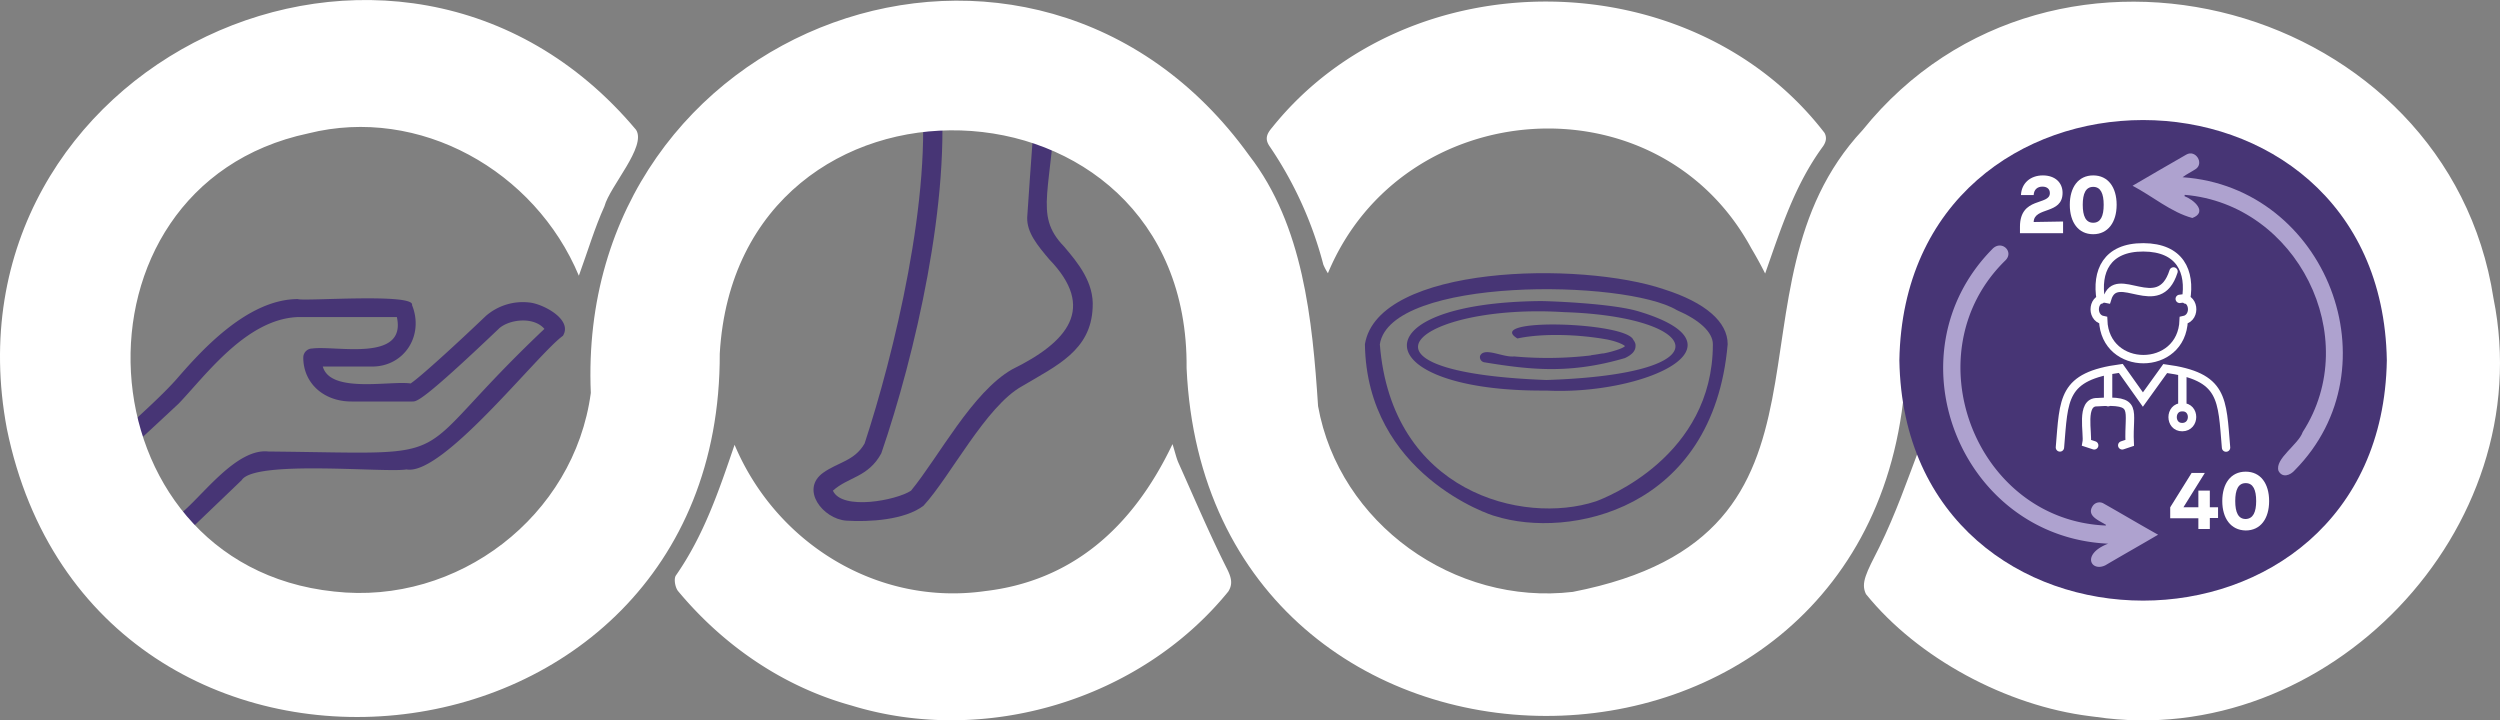 <svg xmlns="http://www.w3.org/2000/svg" viewBox="0 0 1003.36 289.15">
  <rect x="0" y="0" width="1003.36" height="289.15" fill="#808080" stroke="none"/>
  <defs>
    <style>
      .cls-1 {
        fill: #473575;
      }
      .cls-2,
      .cls-5 {
        fill: #fff;
      }
      @keyframes strokeAnimate {
        0%,
        100% {
          stroke-dasharray: 4200;
        }
        50% {
          stroke-dasharray: 1980;
        }
      }
      .cls-3 {
        fill: #5b5081;
        fill-opacity: 0;
        stroke: #5b5081;
        stroke-width: 11px;
        stroke-dasharray: 4200;
        stroke-dashoffset: 4200;
        stroke-linecap: round;
        stroke-linejoin: round;
        -webkit-animation: strokeAnimate 15s linear infinite;
        animation: strokeAnimate 15s linear infinite;
      }
      .cls-4 {
        fill: #aea2cf;
      }
      .cls-5 {
        font-size: 32.4px;
        font-family: SFTSchriftedSans-Bold, SFT Schrifted Sans;
        font-weight: 700;
      }
      .cls-6 {
        fill: none;
        stroke: #fff;
        stroke-linecap: round;
        stroke-miterlimit: 10;
        stroke-width: 3.36px;
        fill-rule: evenodd;
      }
      .st4 {
  			fill: #ffffff;
  		}
    </style>
  </defs>
  <title>Asset 8@3x1</title>
  <g id="Layer_2" data-name="Layer 2">
    <g id="Layer_1-2" data-name="Layer 1"><path
      class="cls-1"
      d="M347,178c-4,7-10.67,7.49-16.62,11.73-9.3,6.68-.14,18.53,9.27,19.23,9.11.59,23.49-.23,31-6,10.78-11.69,25-39.95,39.61-48,13.93-8.27,27.54-14.31,28.27-31.47.65-10.13-6-18.09-11.42-24.48-12.78-13.2-4.38-22.3-3.22-64.4H416c-2.19,29.48-3.71,52.23-3.74,52.7-.16,6.07,4.2,11.25,8.81,16.73,18.94,19.57,7.7,33.12-14.86,44.2-16.05,9.19-29.41,35.08-40.57,48.69-5.72,3.82-27.66,8.13-31.36,0,6.12-5.55,14.22-5.33,19.43-15,13.44-39.13,28.2-102.17,23.71-147.28h-7.84C374.54,78.08,358.6,142.77,347,178Z"/><path
      class="cls-1"
      d="M212.49,121.41A22.62,22.62,0,0,0,195,126.8c-12.48,11.91-26.79,24.92-30.21,27.1-8.11-1.19-32.24,4.13-35.23-6.79l19.81,0c12.85,0,20.92-12.41,16-24.67,1.26-4.92-44-1.41-45.78-2.41-20.74,0-39.71,21.78-48.83,32.25-8.08,9.13-26.07,24.52-25.57,24.38-3.48,3.1,1.44,8.59,4.89,5.35.1-.1,10.71-9.79,21.73-20.13C82.73,150.42,99,128,119.63,127.25h39.65c4,18.22-24.43,11.36-33.95,12.62a3.63,3.63,0,0,0-3.61,3.63c0,10.22,8.13,17.64,19.33,17.64h24.51c1.67,0,3.95,0,34.41-29,3.74-3.84,14-5.41,18.53-.14-57.92,54.8-29.33,50-110.78,49.21C94.93,179.79,81.28,199,72.67,206c-3.41,3.19,1.64,8.54,5,5.23L97,192.71c5.21-8.26,58-2.86,66.14-4.31,14.53,2.75,52.62-46.34,62.79-53.63C230,128.16,217.77,121.9,212.49,121.41Z"/><path
      class="cls-2"
      d="M1000.75,119.75C982.53,1.46,824-42.72,747.56,52.2,688,116,749.07,214.6,631.23,237.55,583.74,243.16,537.44,210.09,529,163c-2.29-34.88-6-72.63-27.62-100.57C414.68-58.08,230.74,9,237.12,157.71c-6.64,49.54-53.44,85.31-103,79.7C31.41,226.67,22.78,75,123.75,53.53c44.59-11.17,91,15,108.57,57.13,3.64-10,6.35-19.22,10.27-27.86,2.18-8.11,17-24,12.69-30.7C159.69-61.82-24.71,26,2.76,172.11,37.5,342.29,289.44,318.3,288.87,141.9c0,0,0,0,0,0C296,18.58,477.43,24.48,476.23,147.76c0,0,0,0,0,0,8.44,185.64,279.34,186.29,288.62.82-.44-20.71,4.6-40.55,16.36-57,25.13-36.9,75-51.05,115.49-32.55,73.69,33.59,73.33,137.54.19,171.44-49.51,21.12-105.16-2.24-126.13-51.69-5.34,14.16-9.92,27.38-16.49,40.79-5.26,10.35-7.54,14.42-5.38,18.86,20.77,25.74,56.42,44.85,89.92,49,.74.11,1.48.2,2.22.28h0C933.85,301.42,1019.54,212.55,1000.75,119.75Z"/><path
      class="cls-2"
      d="M531.11,106.19a21.94,21.94,0,0,0,1.84,3.47c29.86-71.8,132.44-79.21,169.93-10,1.93,3.23,3.79,6.61,5.55,10.12,6.35-18,11.8-35.45,23.2-51,1.51-2.18,1.45-3.87.64-5.44C678.88-16,565.44-17.1,510.67,51.05c-2.11,2.47-3.26,4.56-1.12,7.67A152.8,152.8,0,0,1,531.11,106.19Z"/><path
      class="cls-2"
      d="M473,185.82c-.87-1.93-1.31-4.06-2.42-7.58-16.31,34.25-41,55-75.31,59-42.85,6.07-83.73-19-100.45-58.73-6.25,18.32-12.32,36.36-23.58,52.49-.88,1.36-.26,4.87.95,6.29,18.29,21.92,42.25,38.34,69.55,45.87,53.47,16.4,115.72-2.1,151.24-45.77a0,0,0,0,1,0,0c1.8-2.89,1.36-5.38-.57-9.2C485.42,214.33,479.37,200,473,185.82Z"/>
      <path class="cls-3" d="M537.93,65.46q-2.13-4.15-4.46-8.17c45.77-47.8,128.28-48,174.18.12q-2.26,3.9-4.35,8C661.54,18.81,578.82,18.6,537.93,65.46Z"/>
      <path class="cls-3" d="M381.57,268c-32-.1-63.73-13-86.13-36.34q2.25-3.94,4.28-8c42.84,46.78,125.11,47.45,166.72-1.11q1.95,4.22,4,8.44A121.88,121.88,0,0,1,381.57,268Z"/>
      <path class="cls-3" d="M980.07,123.41c-9.56-58.6-63.19-103.64-123-102-65.43-.76-122.65,55.44-121.5,123.34-.32,62.52-52.53,114.75-114.87,114.46-69.53.67-119.41-61.43-115.33-127.58C500.08,70.12,443.85,20.2,382.49,21.16,320.31,20,263.79,71.67,259.79,133.87c.4,36.78-11.27,73-40.6,97.22-48,43-127.21,34.62-165.48-17.24C2.67,151.06,39.6,49.33,118.25,33.26c38.93-9.57,82.09,3,109.32,32.6,1.49-2.78,3-5.44,4.51-8.08C146.32-28.92.37,49.15,23.41,168.32c29.24,141.62,236.85,127.05,244-18.23l-.15-.14c.29-4.09.91-12.89,1.18-16.86l.19-.21C280.65,5,469.45-4.56,494.38,120.21a353.34,353.34,0,0,1,3.45,35.22C501.24,217,559.18,268.86,619.76,268c66.37.56,123-54.07,124.1-120.16C742.31,107,764,68.68,797.83,47.22c56.36-36.8,136.19-12,164.55,48.35,27.88,57.19-.43,130.21-58.19,154.63-42.5,17.71-97.05,8.65-128.56-26.56-1.37,3-2.6,5.38-4.2,8.54C857.46,314.89,999.88,242.63,980.07,123.41Z"/><path
      class="cls-1"
      d="M657.17,124.83c-10.52-3-33.64-3.94-38.81-4-74.3.69-69.6,36.5,2.26,35.92C659.5,158.71,704.08,138.7,657.17,124.83Zm-36.55,27.68c-85.77-3.23-51-30.9,7.21-27.23C682.38,127,694.57,150.12,620.62,152.51Zm35.79-13.68a2.7,2.7,0,0,0,0-.49,2.86,2.86,0,0,0-.31-1,3.51,3.51,0,0,0-.55-.88c-2.6-7.32-60.37-9-46.55-.62,10.46-2.22,25.17-1.6,36.32.47h0l1,.23v0c3.41.81,5.42,1.91,5.84,2.35-.67,1-6.13,2.55-8.9,3l0-.07c-1.25.23-2.88.5-4.79.76l0,.07a149.23,149.23,0,0,1-30.79.4c-4.51.49-12-3.92-13.66-.23a2.13,2.13,0,0,0,1.55,2.56c18.6,3.06,34.48,4.82,56.59-1.67C654.25,142.71,656.44,141.27,656.41,138.83Z"/><path
      class="cls-1"
      d="M668,116.16c-33.67-11.52-115-9.85-120.2,22,.77,52.05,50.39,68.67,52.35,69,29.34,9.24,87.41-2.09,93.24-69C693.41,129.12,684.33,121.38,668,116.16Zm-27.66,85.1c-29.12,9.53-81.87-3.63-86.55-63.07C557.92,111,652.21,112,673,124.47c9,3.9,14.47,8.83,14.45,13.72C687.43,183.15,644.42,199.8,640.37,201.26Z"/><path class="cls-1" d="M957.94,144.63c-2.2,128.58-193.47,128.56-195.64,0C764.49,16,955.76,16.06,957.94,144.63Z"/><path
      class="cls-4"
      d="M845.19,210.62c-2.58-1.65-7.77-3.47-5.42-7.35a3.26,3.26,0,0,1,4.47-1.21c7.34,4.14,14.52,8.43,21.9,12.54-7.32,4.3-14,8.05-21.15,12.27-5.77,2.83-9.82-4.44,1.1-8.67-59.33-2.72-88.25-75.82-46.55-118.18,3.69-4,9,1,5.24,4.56-37.61,36.78-12.33,104.1,40.36,106.34Z"/><path
      class="cls-4"
      d="M876.73,78.73c3.77,1.43,9.42,6.38,3.16,8.76-8.5-2.27-16.07-8.79-24-12.94,7.23-4.2,14.27-8.34,21.51-12.47,3.75-2.24,7.32,3.45,3.82,5.78-1.74,1.16-3.61,2-5.26,3.27,57.65,4,85.87,76.33,45,117.62-1.74,2-4.93,3.21-6.49.25-1.63-4.85,8-10.56,9.72-15.62,24.58-38.1-2.41-91.42-47.35-95.18Z"/>
      <g class="st4">
				<path class="st1" d="M810.7,93.5V91c0-12.2,12-8.4,12-13.5c0-1.6-1.1-2.6-3-2.6c-1.9,0-3.4,1.1-3.5,3.4h-5.1
				c0.2-4.7,3.7-7.9,8.8-7.9c4.8,0,7.9,2.8,7.9,7c0,8.8-11.4,5.5-11.6,11.7l11.8-0.2v4.7H810.7z"/>
				<path class="st1" d="M830.7,82.2c0-7,3.4-11.8,9.4-11.8c6,0,9.4,4.8,9.4,11.8S846,94,840.1,94C834.1,94,830.7,89.2,830.7,82.2z
				 M844.3,82.2c0-4.5-1.2-7.2-4.2-7.2s-4.2,2.7-4.2,7.2s1.2,7.2,4.2,7.2S844.3,86.7,844.3,82.2z"/>
			</g>
			<g class="st4">
				<path class="st1" d="M890.2,203.5v4.4h-3.3v4.4h-4.6V208H871v-4.4l8.6-13.8h5.3l-8.6,13.8h6v-6.7h4.6v6.7H890.2z"/>
				<path
					class="st1"
					d="M891.9,201.1c0-7,3.4-11.8,9.4-11.8c6,0,9.4,4.8,9.4,11.8s-3.4,11.8-9.4,11.8
				C895.3,212.8,891.9,208,891.9,201.1z M905.5,201.1c0-4.5-1.2-7.2-4.2-7.2c-3,0-4.2,2.7-4.2,7.2s1.2,7.2,4.2,7.2
				C904.3,208.2,905.5,205.5,905.5,201.1z"/>
			</g>
      <path
        class="cls-6"
        d="M843.13,120.27c-1.9-11.27,2.3-21.07,17.11-21s19,9.78,17.1,21m-2.52-.32c5.79-1.34,6.83,7.52,1.59,8.56-.71,20.83-31.6,20.83-32.31,0-5.24-1-4.19-9.9,1.58-8.57,3.77-12.55,20.77,7.48,26.65-11m-20.59,69.8,3-1c-.63-13.45,3.94-17.45-13-16.33-6.9-.22-3.56,12.57-4.3,16.33l3.05,1m5.58-17.32v-12m29.8,14v-13.4m0,13.4c-5.21-.08-5.2,8.08,0,8s5.2-8.09,0-8Zm-49.13,16.16c1.67-19.52.76-28.57,24.42-31.73l8.88,12.51L869,147.91c23.69,3.16,22.74,12.26,24.41,31.73"/></g>
  </g>
</svg>
